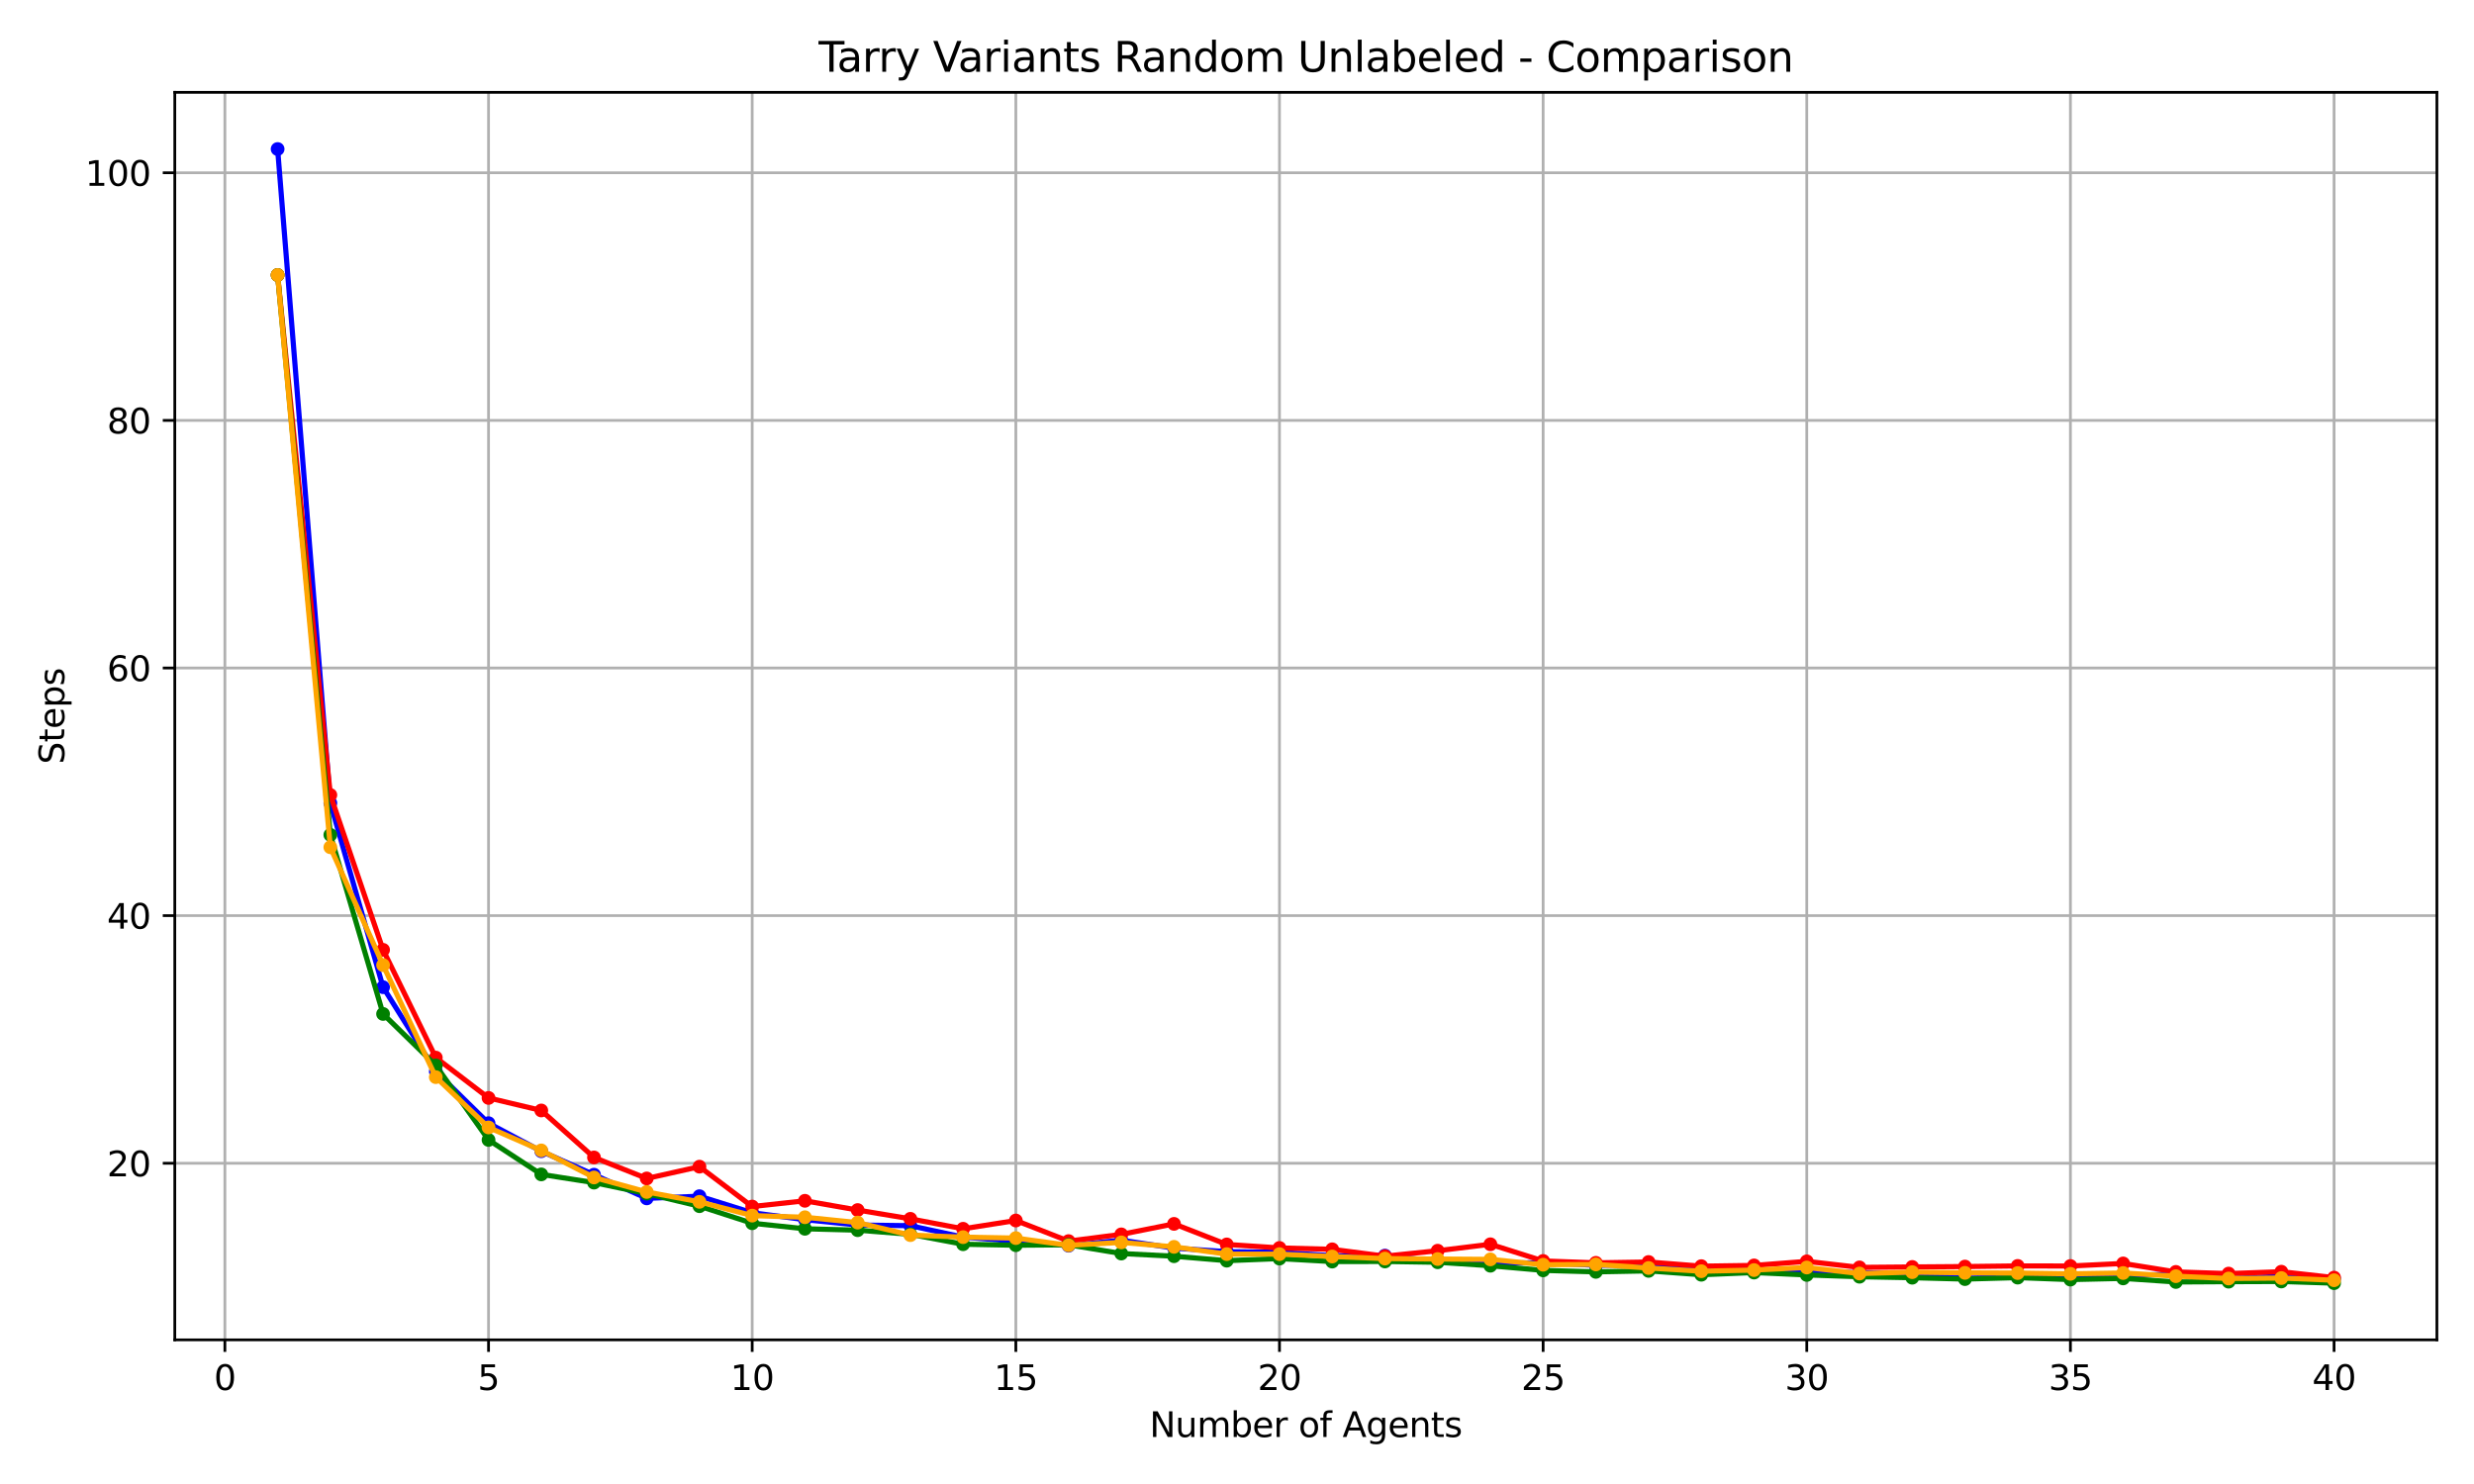<?xml version="1.0" encoding="utf-8" standalone="no"?>
<!DOCTYPE svg PUBLIC "-//W3C//DTD SVG 1.1//EN"
  "http://www.w3.org/Graphics/SVG/1.1/DTD/svg11.dtd">
<svg xmlns:xlink="http://www.w3.org/1999/xlink" width="720pt" height="432pt" viewBox="0 0 720 432" xmlns="http://www.w3.org/2000/svg" version="1.1">
 <defs>
  <style type="text/css">*{stroke-linejoin: round; stroke-linecap: butt}</style>
 </defs>
 <g id="figure_1">
  <g id="patch_1">
   <path d="M 0 432 
L 720 432 
L 720 0 
L 0 0 
z
" style="fill: #ffffff"/>
  </g>
  <g id="axes_1">
   <g id="patch_2">
    <path d="M 50.87 390.04 
L 709.2 390.04 
L 709.2 26.88 
L 50.87 26.88 
z
" style="fill: #ffffff"/>
   </g>
   <g id="matplotlib.axis_1">
    <g id="xtick_1">
     <g id="line2d_1">
      <path d="M 65.448 390.04 
L 65.448 26.88 
" clip-path="url(#p7114876362)" style="fill: none; stroke: #b0b0b0; stroke-width: 0.8; stroke-linecap: square"/>
     </g>
     <g id="line2d_2">
      <defs>
       <path id="m92a8cfe8ad" d="M 0 0 
L 0 3.5 
" style="stroke: #000000; stroke-width: 0.8"/>
      </defs>
      <g>
       <use xlink:href="#m92a8cfe8ad" x="65.448" y="390.04" style="stroke: #000000; stroke-width: 0.8"/>
      </g>
     </g>
     <g id="text_1">
      <!-- 0 -->
      <g transform="translate(62.267 404.638) scale(0.1 -0.1)">
       <defs>
        <path id="DejaVuSans-30" d="M 2034 4250 
Q 1547 4250 1301 3770 
Q 1056 3291 1056 2328 
Q 1056 1369 1301 889 
Q 1547 409 2034 409 
Q 2525 409 2770 889 
Q 3016 1369 3016 2328 
Q 3016 3291 2770 3770 
Q 2525 4250 2034 4250 
z
M 2034 4750 
Q 2819 4750 3233 4129 
Q 3647 3509 3647 2328 
Q 3647 1150 3233 529 
Q 2819 -91 2034 -91 
Q 1250 -91 836 529 
Q 422 1150 422 2328 
Q 422 3509 836 4129 
Q 1250 4750 2034 4750 
z
" transform="scale(0.016)"/>
       </defs>
       <use xlink:href="#DejaVuSans-30"/>
      </g>
     </g>
    </g>
    <g id="xtick_2">
     <g id="line2d_3">
      <path d="M 142.177 390.04 
L 142.177 26.88 
" clip-path="url(#p7114876362)" style="fill: none; stroke: #b0b0b0; stroke-width: 0.8; stroke-linecap: square"/>
     </g>
     <g id="line2d_4">
      <g>
       <use xlink:href="#m92a8cfe8ad" x="142.177" y="390.04" style="stroke: #000000; stroke-width: 0.8"/>
      </g>
     </g>
     <g id="text_2">
      <!-- 5 -->
      <g transform="translate(138.996 404.638) scale(0.1 -0.1)">
       <defs>
        <path id="DejaVuSans-35" d="M 691 4666 
L 3169 4666 
L 3169 4134 
L 1269 4134 
L 1269 2991 
Q 1406 3038 1543 3061 
Q 1681 3084 1819 3084 
Q 2600 3084 3056 2656 
Q 3513 2228 3513 1497 
Q 3513 744 3044 326 
Q 2575 -91 1722 -91 
Q 1428 -91 1123 -41 
Q 819 9 494 109 
L 494 744 
Q 775 591 1075 516 
Q 1375 441 1709 441 
Q 2250 441 2565 725 
Q 2881 1009 2881 1497 
Q 2881 1984 2565 2268 
Q 2250 2553 1709 2553 
Q 1456 2553 1204 2497 
Q 953 2441 691 2322 
L 691 4666 
z
" transform="scale(0.016)"/>
       </defs>
       <use xlink:href="#DejaVuSans-35"/>
      </g>
     </g>
    </g>
    <g id="xtick_3">
     <g id="line2d_5">
      <path d="M 218.905 390.04 
L 218.905 26.88 
" clip-path="url(#p7114876362)" style="fill: none; stroke: #b0b0b0; stroke-width: 0.8; stroke-linecap: square"/>
     </g>
     <g id="line2d_6">
      <g>
       <use xlink:href="#m92a8cfe8ad" x="218.905" y="390.04" style="stroke: #000000; stroke-width: 0.8"/>
      </g>
     </g>
     <g id="text_3">
      <!-- 10 -->
      <g transform="translate(212.543 404.638) scale(0.1 -0.1)">
       <defs>
        <path id="DejaVuSans-31" d="M 794 531 
L 1825 531 
L 1825 4091 
L 703 3866 
L 703 4441 
L 1819 4666 
L 2450 4666 
L 2450 531 
L 3481 531 
L 3481 0 
L 794 0 
L 794 531 
z
" transform="scale(0.016)"/>
       </defs>
       <use xlink:href="#DejaVuSans-31"/>
       <use xlink:href="#DejaVuSans-30" x="63.623"/>
      </g>
     </g>
    </g>
    <g id="xtick_4">
     <g id="line2d_7">
      <path d="M 295.634 390.04 
L 295.634 26.88 
" clip-path="url(#p7114876362)" style="fill: none; stroke: #b0b0b0; stroke-width: 0.8; stroke-linecap: square"/>
     </g>
     <g id="line2d_8">
      <g>
       <use xlink:href="#m92a8cfe8ad" x="295.634" y="390.04" style="stroke: #000000; stroke-width: 0.8"/>
      </g>
     </g>
     <g id="text_4">
      <!-- 15 -->
      <g transform="translate(289.271 404.638) scale(0.1 -0.1)">
       <use xlink:href="#DejaVuSans-31"/>
       <use xlink:href="#DejaVuSans-35" x="63.623"/>
      </g>
     </g>
    </g>
    <g id="xtick_5">
     <g id="line2d_9">
      <path d="M 372.362 390.04 
L 372.362 26.88 
" clip-path="url(#p7114876362)" style="fill: none; stroke: #b0b0b0; stroke-width: 0.8; stroke-linecap: square"/>
     </g>
     <g id="line2d_10">
      <g>
       <use xlink:href="#m92a8cfe8ad" x="372.362" y="390.04" style="stroke: #000000; stroke-width: 0.8"/>
      </g>
     </g>
     <g id="text_5">
      <!-- 20 -->
      <g transform="translate(366 404.638) scale(0.1 -0.1)">
       <defs>
        <path id="DejaVuSans-32" d="M 1228 531 
L 3431 531 
L 3431 0 
L 469 0 
L 469 531 
Q 828 903 1448 1529 
Q 2069 2156 2228 2338 
Q 2531 2678 2651 2914 
Q 2772 3150 2772 3378 
Q 2772 3750 2511 3984 
Q 2250 4219 1831 4219 
Q 1534 4219 1204 4116 
Q 875 4013 500 3803 
L 500 4441 
Q 881 4594 1212 4672 
Q 1544 4750 1819 4750 
Q 2544 4750 2975 4387 
Q 3406 4025 3406 3419 
Q 3406 3131 3298 2873 
Q 3191 2616 2906 2266 
Q 2828 2175 2409 1742 
Q 1991 1309 1228 531 
z
" transform="scale(0.016)"/>
       </defs>
       <use xlink:href="#DejaVuSans-32"/>
       <use xlink:href="#DejaVuSans-30" x="63.623"/>
      </g>
     </g>
    </g>
    <g id="xtick_6">
     <g id="line2d_11">
      <path d="M 449.091 390.04 
L 449.091 26.88 
" clip-path="url(#p7114876362)" style="fill: none; stroke: #b0b0b0; stroke-width: 0.8; stroke-linecap: square"/>
     </g>
     <g id="line2d_12">
      <g>
       <use xlink:href="#m92a8cfe8ad" x="449.091" y="390.04" style="stroke: #000000; stroke-width: 0.8"/>
      </g>
     </g>
     <g id="text_6">
      <!-- 25 -->
      <g transform="translate(442.728 404.638) scale(0.1 -0.1)">
       <use xlink:href="#DejaVuSans-32"/>
       <use xlink:href="#DejaVuSans-35" x="63.623"/>
      </g>
     </g>
    </g>
    <g id="xtick_7">
     <g id="line2d_13">
      <path d="M 525.819 390.04 
L 525.819 26.88 
" clip-path="url(#p7114876362)" style="fill: none; stroke: #b0b0b0; stroke-width: 0.8; stroke-linecap: square"/>
     </g>
     <g id="line2d_14">
      <g>
       <use xlink:href="#m92a8cfe8ad" x="525.819" y="390.04" style="stroke: #000000; stroke-width: 0.8"/>
      </g>
     </g>
     <g id="text_7">
      <!-- 30 -->
      <g transform="translate(519.457 404.638) scale(0.1 -0.1)">
       <defs>
        <path id="DejaVuSans-33" d="M 2597 2516 
Q 3050 2419 3304 2112 
Q 3559 1806 3559 1356 
Q 3559 666 3084 287 
Q 2609 -91 1734 -91 
Q 1441 -91 1130 -33 
Q 819 25 488 141 
L 488 750 
Q 750 597 1062 519 
Q 1375 441 1716 441 
Q 2309 441 2620 675 
Q 2931 909 2931 1356 
Q 2931 1769 2642 2001 
Q 2353 2234 1838 2234 
L 1294 2234 
L 1294 2753 
L 1863 2753 
Q 2328 2753 2575 2939 
Q 2822 3125 2822 3475 
Q 2822 3834 2567 4026 
Q 2313 4219 1838 4219 
Q 1578 4219 1281 4162 
Q 984 4106 628 3988 
L 628 4550 
Q 988 4650 1302 4700 
Q 1616 4750 1894 4750 
Q 2613 4750 3031 4423 
Q 3450 4097 3450 3541 
Q 3450 3153 3228 2886 
Q 3006 2619 2597 2516 
z
" transform="scale(0.016)"/>
       </defs>
       <use xlink:href="#DejaVuSans-33"/>
       <use xlink:href="#DejaVuSans-30" x="63.623"/>
      </g>
     </g>
    </g>
    <g id="xtick_8">
     <g id="line2d_15">
      <path d="M 602.547 390.04 
L 602.547 26.88 
" clip-path="url(#p7114876362)" style="fill: none; stroke: #b0b0b0; stroke-width: 0.8; stroke-linecap: square"/>
     </g>
     <g id="line2d_16">
      <g>
       <use xlink:href="#m92a8cfe8ad" x="602.547" y="390.04" style="stroke: #000000; stroke-width: 0.8"/>
      </g>
     </g>
     <g id="text_8">
      <!-- 35 -->
      <g transform="translate(596.185 404.638) scale(0.1 -0.1)">
       <use xlink:href="#DejaVuSans-33"/>
       <use xlink:href="#DejaVuSans-35" x="63.623"/>
      </g>
     </g>
    </g>
    <g id="xtick_9">
     <g id="line2d_17">
      <path d="M 679.276 390.04 
L 679.276 26.88 
" clip-path="url(#p7114876362)" style="fill: none; stroke: #b0b0b0; stroke-width: 0.8; stroke-linecap: square"/>
     </g>
     <g id="line2d_18">
      <g>
       <use xlink:href="#m92a8cfe8ad" x="679.276" y="390.04" style="stroke: #000000; stroke-width: 0.8"/>
      </g>
     </g>
     <g id="text_9">
      <!-- 40 -->
      <g transform="translate(672.913 404.638) scale(0.1 -0.1)">
       <defs>
        <path id="DejaVuSans-34" d="M 2419 4116 
L 825 1625 
L 2419 1625 
L 2419 4116 
z
M 2253 4666 
L 3047 4666 
L 3047 1625 
L 3713 1625 
L 3713 1100 
L 3047 1100 
L 3047 0 
L 2419 0 
L 2419 1100 
L 313 1100 
L 313 1709 
L 2253 4666 
z
" transform="scale(0.016)"/>
       </defs>
       <use xlink:href="#DejaVuSans-34"/>
       <use xlink:href="#DejaVuSans-30" x="63.623"/>
      </g>
     </g>
    </g>
    <g id="text_10">
     <!-- Number of Agents -->
     <g transform="translate(334.547 418.317) scale(0.1 -0.1)">
      <defs>
       <path id="DejaVuSans-4e" d="M 628 4666 
L 1478 4666 
L 3547 763 
L 3547 4666 
L 4159 4666 
L 4159 0 
L 3309 0 
L 1241 3903 
L 1241 0 
L 628 0 
L 628 4666 
z
" transform="scale(0.016)"/>
       <path id="DejaVuSans-75" d="M 544 1381 
L 544 3500 
L 1119 3500 
L 1119 1403 
Q 1119 906 1312 657 
Q 1506 409 1894 409 
Q 2359 409 2629 706 
Q 2900 1003 2900 1516 
L 2900 3500 
L 3475 3500 
L 3475 0 
L 2900 0 
L 2900 538 
Q 2691 219 2414 64 
Q 2138 -91 1772 -91 
Q 1169 -91 856 284 
Q 544 659 544 1381 
z
M 1991 3584 
L 1991 3584 
z
" transform="scale(0.016)"/>
       <path id="DejaVuSans-6d" d="M 3328 2828 
Q 3544 3216 3844 3400 
Q 4144 3584 4550 3584 
Q 5097 3584 5394 3201 
Q 5691 2819 5691 2113 
L 5691 0 
L 5113 0 
L 5113 2094 
Q 5113 2597 4934 2840 
Q 4756 3084 4391 3084 
Q 3944 3084 3684 2787 
Q 3425 2491 3425 1978 
L 3425 0 
L 2847 0 
L 2847 2094 
Q 2847 2600 2669 2842 
Q 2491 3084 2119 3084 
Q 1678 3084 1418 2786 
Q 1159 2488 1159 1978 
L 1159 0 
L 581 0 
L 581 3500 
L 1159 3500 
L 1159 2956 
Q 1356 3278 1631 3431 
Q 1906 3584 2284 3584 
Q 2666 3584 2933 3390 
Q 3200 3197 3328 2828 
z
" transform="scale(0.016)"/>
       <path id="DejaVuSans-62" d="M 3116 1747 
Q 3116 2381 2855 2742 
Q 2594 3103 2138 3103 
Q 1681 3103 1420 2742 
Q 1159 2381 1159 1747 
Q 1159 1113 1420 752 
Q 1681 391 2138 391 
Q 2594 391 2855 752 
Q 3116 1113 3116 1747 
z
M 1159 2969 
Q 1341 3281 1617 3432 
Q 1894 3584 2278 3584 
Q 2916 3584 3314 3078 
Q 3713 2572 3713 1747 
Q 3713 922 3314 415 
Q 2916 -91 2278 -91 
Q 1894 -91 1617 61 
Q 1341 213 1159 525 
L 1159 0 
L 581 0 
L 581 4863 
L 1159 4863 
L 1159 2969 
z
" transform="scale(0.016)"/>
       <path id="DejaVuSans-65" d="M 3597 1894 
L 3597 1613 
L 953 1613 
Q 991 1019 1311 708 
Q 1631 397 2203 397 
Q 2534 397 2845 478 
Q 3156 559 3463 722 
L 3463 178 
Q 3153 47 2828 -22 
Q 2503 -91 2169 -91 
Q 1331 -91 842 396 
Q 353 884 353 1716 
Q 353 2575 817 3079 
Q 1281 3584 2069 3584 
Q 2775 3584 3186 3129 
Q 3597 2675 3597 1894 
z
M 3022 2063 
Q 3016 2534 2758 2815 
Q 2500 3097 2075 3097 
Q 1594 3097 1305 2825 
Q 1016 2553 972 2059 
L 3022 2063 
z
" transform="scale(0.016)"/>
       <path id="DejaVuSans-72" d="M 2631 2963 
Q 2534 3019 2420 3045 
Q 2306 3072 2169 3072 
Q 1681 3072 1420 2755 
Q 1159 2438 1159 1844 
L 1159 0 
L 581 0 
L 581 3500 
L 1159 3500 
L 1159 2956 
Q 1341 3275 1631 3429 
Q 1922 3584 2338 3584 
Q 2397 3584 2469 3576 
Q 2541 3569 2628 3553 
L 2631 2963 
z
" transform="scale(0.016)"/>
       <path id="DejaVuSans-20" transform="scale(0.016)"/>
       <path id="DejaVuSans-6f" d="M 1959 3097 
Q 1497 3097 1228 2736 
Q 959 2375 959 1747 
Q 959 1119 1226 758 
Q 1494 397 1959 397 
Q 2419 397 2687 759 
Q 2956 1122 2956 1747 
Q 2956 2369 2687 2733 
Q 2419 3097 1959 3097 
z
M 1959 3584 
Q 2709 3584 3137 3096 
Q 3566 2609 3566 1747 
Q 3566 888 3137 398 
Q 2709 -91 1959 -91 
Q 1206 -91 779 398 
Q 353 888 353 1747 
Q 353 2609 779 3096 
Q 1206 3584 1959 3584 
z
" transform="scale(0.016)"/>
       <path id="DejaVuSans-66" d="M 2375 4863 
L 2375 4384 
L 1825 4384 
Q 1516 4384 1395 4259 
Q 1275 4134 1275 3809 
L 1275 3500 
L 2222 3500 
L 2222 3053 
L 1275 3053 
L 1275 0 
L 697 0 
L 697 3053 
L 147 3053 
L 147 3500 
L 697 3500 
L 697 3744 
Q 697 4328 969 4595 
Q 1241 4863 1831 4863 
L 2375 4863 
z
" transform="scale(0.016)"/>
       <path id="DejaVuSans-41" d="M 2188 4044 
L 1331 1722 
L 3047 1722 
L 2188 4044 
z
M 1831 4666 
L 2547 4666 
L 4325 0 
L 3669 0 
L 3244 1197 
L 1141 1197 
L 716 0 
L 50 0 
L 1831 4666 
z
" transform="scale(0.016)"/>
       <path id="DejaVuSans-67" d="M 2906 1791 
Q 2906 2416 2648 2759 
Q 2391 3103 1925 3103 
Q 1463 3103 1205 2759 
Q 947 2416 947 1791 
Q 947 1169 1205 825 
Q 1463 481 1925 481 
Q 2391 481 2648 825 
Q 2906 1169 2906 1791 
z
M 3481 434 
Q 3481 -459 3084 -895 
Q 2688 -1331 1869 -1331 
Q 1566 -1331 1297 -1286 
Q 1028 -1241 775 -1147 
L 775 -588 
Q 1028 -725 1275 -790 
Q 1522 -856 1778 -856 
Q 2344 -856 2625 -561 
Q 2906 -266 2906 331 
L 2906 616 
Q 2728 306 2450 153 
Q 2172 0 1784 0 
Q 1141 0 747 490 
Q 353 981 353 1791 
Q 353 2603 747 3093 
Q 1141 3584 1784 3584 
Q 2172 3584 2450 3431 
Q 2728 3278 2906 2969 
L 2906 3500 
L 3481 3500 
L 3481 434 
z
" transform="scale(0.016)"/>
       <path id="DejaVuSans-6e" d="M 3513 2113 
L 3513 0 
L 2938 0 
L 2938 2094 
Q 2938 2591 2744 2837 
Q 2550 3084 2163 3084 
Q 1697 3084 1428 2787 
Q 1159 2491 1159 1978 
L 1159 0 
L 581 0 
L 581 3500 
L 1159 3500 
L 1159 2956 
Q 1366 3272 1645 3428 
Q 1925 3584 2291 3584 
Q 2894 3584 3203 3211 
Q 3513 2838 3513 2113 
z
" transform="scale(0.016)"/>
       <path id="DejaVuSans-74" d="M 1172 4494 
L 1172 3500 
L 2356 3500 
L 2356 3053 
L 1172 3053 
L 1172 1153 
Q 1172 725 1289 603 
Q 1406 481 1766 481 
L 2356 481 
L 2356 0 
L 1766 0 
Q 1100 0 847 248 
Q 594 497 594 1153 
L 594 3053 
L 172 3053 
L 172 3500 
L 594 3500 
L 594 4494 
L 1172 4494 
z
" transform="scale(0.016)"/>
       <path id="DejaVuSans-73" d="M 2834 3397 
L 2834 2853 
Q 2591 2978 2328 3040 
Q 2066 3103 1784 3103 
Q 1356 3103 1142 2972 
Q 928 2841 928 2578 
Q 928 2378 1081 2264 
Q 1234 2150 1697 2047 
L 1894 2003 
Q 2506 1872 2764 1633 
Q 3022 1394 3022 966 
Q 3022 478 2636 193 
Q 2250 -91 1575 -91 
Q 1294 -91 989 -36 
Q 684 19 347 128 
L 347 722 
Q 666 556 975 473 
Q 1284 391 1588 391 
Q 1994 391 2212 530 
Q 2431 669 2431 922 
Q 2431 1156 2273 1281 
Q 2116 1406 1581 1522 
L 1381 1569 
Q 847 1681 609 1914 
Q 372 2147 372 2553 
Q 372 3047 722 3315 
Q 1072 3584 1716 3584 
Q 2034 3584 2315 3537 
Q 2597 3491 2834 3397 
z
" transform="scale(0.016)"/>
      </defs>
      <use xlink:href="#DejaVuSans-4e"/>
      <use xlink:href="#DejaVuSans-75" x="74.805"/>
      <use xlink:href="#DejaVuSans-6d" x="138.184"/>
      <use xlink:href="#DejaVuSans-62" x="235.596"/>
      <use xlink:href="#DejaVuSans-65" x="299.072"/>
      <use xlink:href="#DejaVuSans-72" x="360.596"/>
      <use xlink:href="#DejaVuSans-20" x="401.709"/>
      <use xlink:href="#DejaVuSans-6f" x="433.496"/>
      <use xlink:href="#DejaVuSans-66" x="494.678"/>
      <use xlink:href="#DejaVuSans-20" x="529.883"/>
      <use xlink:href="#DejaVuSans-41" x="561.67"/>
      <use xlink:href="#DejaVuSans-67" x="630.078"/>
      <use xlink:href="#DejaVuSans-65" x="693.555"/>
      <use xlink:href="#DejaVuSans-6e" x="755.078"/>
      <use xlink:href="#DejaVuSans-74" x="818.457"/>
      <use xlink:href="#DejaVuSans-73" x="857.666"/>
     </g>
    </g>
   </g>
   <g id="matplotlib.axis_2">
    <g id="ytick_1">
     <g id="line2d_19">
      <path d="M 50.87 338.63 
L 709.2 338.63 
" clip-path="url(#p7114876362)" style="fill: none; stroke: #b0b0b0; stroke-width: 0.8; stroke-linecap: square"/>
     </g>
     <g id="line2d_20">
      <defs>
       <path id="m0c4ff099ef" d="M 0 0 
L -3.5 0 
" style="stroke: #000000; stroke-width: 0.8"/>
      </defs>
      <g>
       <use xlink:href="#m0c4ff099ef" x="50.87" y="338.63" style="stroke: #000000; stroke-width: 0.8"/>
      </g>
     </g>
     <g id="text_11">
      <!-- 20 -->
      <g transform="translate(31.145 342.429) scale(0.1 -0.1)">
       <use xlink:href="#DejaVuSans-32"/>
       <use xlink:href="#DejaVuSans-30" x="63.623"/>
      </g>
     </g>
    </g>
    <g id="ytick_2">
     <g id="line2d_21">
      <path d="M 50.87 266.545 
L 709.2 266.545 
" clip-path="url(#p7114876362)" style="fill: none; stroke: #b0b0b0; stroke-width: 0.8; stroke-linecap: square"/>
     </g>
     <g id="line2d_22">
      <g>
       <use xlink:href="#m0c4ff099ef" x="50.87" y="266.545" style="stroke: #000000; stroke-width: 0.8"/>
      </g>
     </g>
     <g id="text_12">
      <!-- 40 -->
      <g transform="translate(31.145 270.345) scale(0.1 -0.1)">
       <use xlink:href="#DejaVuSans-34"/>
       <use xlink:href="#DejaVuSans-30" x="63.623"/>
      </g>
     </g>
    </g>
    <g id="ytick_3">
     <g id="line2d_23">
      <path d="M 50.87 194.461 
L 709.2 194.461 
" clip-path="url(#p7114876362)" style="fill: none; stroke: #b0b0b0; stroke-width: 0.8; stroke-linecap: square"/>
     </g>
     <g id="line2d_24">
      <g>
       <use xlink:href="#m0c4ff099ef" x="50.87" y="194.461" style="stroke: #000000; stroke-width: 0.8"/>
      </g>
     </g>
     <g id="text_13">
      <!-- 60 -->
      <g transform="translate(31.145 198.26) scale(0.1 -0.1)">
       <defs>
        <path id="DejaVuSans-36" d="M 2113 2584 
Q 1688 2584 1439 2293 
Q 1191 2003 1191 1497 
Q 1191 994 1439 701 
Q 1688 409 2113 409 
Q 2538 409 2786 701 
Q 3034 994 3034 1497 
Q 3034 2003 2786 2293 
Q 2538 2584 2113 2584 
z
M 3366 4563 
L 3366 3988 
Q 3128 4100 2886 4159 
Q 2644 4219 2406 4219 
Q 1781 4219 1451 3797 
Q 1122 3375 1075 2522 
Q 1259 2794 1537 2939 
Q 1816 3084 2150 3084 
Q 2853 3084 3261 2657 
Q 3669 2231 3669 1497 
Q 3669 778 3244 343 
Q 2819 -91 2113 -91 
Q 1303 -91 875 529 
Q 447 1150 447 2328 
Q 447 3434 972 4092 
Q 1497 4750 2381 4750 
Q 2619 4750 2861 4703 
Q 3103 4656 3366 4563 
z
" transform="scale(0.016)"/>
       </defs>
       <use xlink:href="#DejaVuSans-36"/>
       <use xlink:href="#DejaVuSans-30" x="63.623"/>
      </g>
     </g>
    </g>
    <g id="ytick_4">
     <g id="line2d_25">
      <path d="M 50.87 122.377 
L 709.2 122.377 
" clip-path="url(#p7114876362)" style="fill: none; stroke: #b0b0b0; stroke-width: 0.8; stroke-linecap: square"/>
     </g>
     <g id="line2d_26">
      <g>
       <use xlink:href="#m0c4ff099ef" x="50.87" y="122.377" style="stroke: #000000; stroke-width: 0.8"/>
      </g>
     </g>
     <g id="text_14">
      <!-- 80 -->
      <g transform="translate(31.145 126.176) scale(0.1 -0.1)">
       <defs>
        <path id="DejaVuSans-38" d="M 2034 2216 
Q 1584 2216 1326 1975 
Q 1069 1734 1069 1313 
Q 1069 891 1326 650 
Q 1584 409 2034 409 
Q 2484 409 2743 651 
Q 3003 894 3003 1313 
Q 3003 1734 2745 1975 
Q 2488 2216 2034 2216 
z
M 1403 2484 
Q 997 2584 770 2862 
Q 544 3141 544 3541 
Q 544 4100 942 4425 
Q 1341 4750 2034 4750 
Q 2731 4750 3128 4425 
Q 3525 4100 3525 3541 
Q 3525 3141 3298 2862 
Q 3072 2584 2669 2484 
Q 3125 2378 3379 2068 
Q 3634 1759 3634 1313 
Q 3634 634 3220 271 
Q 2806 -91 2034 -91 
Q 1263 -91 848 271 
Q 434 634 434 1313 
Q 434 1759 690 2068 
Q 947 2378 1403 2484 
z
M 1172 3481 
Q 1172 3119 1398 2916 
Q 1625 2713 2034 2713 
Q 2441 2713 2670 2916 
Q 2900 3119 2900 3481 
Q 2900 3844 2670 4047 
Q 2441 4250 2034 4250 
Q 1625 4250 1398 4047 
Q 1172 3844 1172 3481 
z
" transform="scale(0.016)"/>
       </defs>
       <use xlink:href="#DejaVuSans-38"/>
       <use xlink:href="#DejaVuSans-30" x="63.623"/>
      </g>
     </g>
    </g>
    <g id="ytick_5">
     <g id="line2d_27">
      <path d="M 50.87 50.293 
L 709.2 50.293 
" clip-path="url(#p7114876362)" style="fill: none; stroke: #b0b0b0; stroke-width: 0.8; stroke-linecap: square"/>
     </g>
     <g id="line2d_28">
      <g>
       <use xlink:href="#m0c4ff099ef" x="50.87" y="50.293" style="stroke: #000000; stroke-width: 0.8"/>
      </g>
     </g>
     <g id="text_15">
      <!-- 100 -->
      <g transform="translate(24.782 54.092) scale(0.1 -0.1)">
       <use xlink:href="#DejaVuSans-31"/>
       <use xlink:href="#DejaVuSans-30" x="63.623"/>
       <use xlink:href="#DejaVuSans-30" x="127.246"/>
      </g>
     </g>
    </g>
    <g id="text_16">
     <!-- Steps -->
     <g transform="translate(18.703 222.45) rotate(-90) scale(0.1 -0.1)">
      <defs>
       <path id="DejaVuSans-53" d="M 3425 4513 
L 3425 3897 
Q 3066 4069 2747 4153 
Q 2428 4238 2131 4238 
Q 1616 4238 1336 4038 
Q 1056 3838 1056 3469 
Q 1056 3159 1242 3001 
Q 1428 2844 1947 2747 
L 2328 2669 
Q 3034 2534 3370 2195 
Q 3706 1856 3706 1288 
Q 3706 609 3251 259 
Q 2797 -91 1919 -91 
Q 1588 -91 1214 -16 
Q 841 59 441 206 
L 441 856 
Q 825 641 1194 531 
Q 1563 422 1919 422 
Q 2459 422 2753 634 
Q 3047 847 3047 1241 
Q 3047 1584 2836 1778 
Q 2625 1972 2144 2069 
L 1759 2144 
Q 1053 2284 737 2584 
Q 422 2884 422 3419 
Q 422 4038 858 4394 
Q 1294 4750 2059 4750 
Q 2388 4750 2728 4690 
Q 3069 4631 3425 4513 
z
" transform="scale(0.016)"/>
       <path id="DejaVuSans-70" d="M 1159 525 
L 1159 -1331 
L 581 -1331 
L 581 3500 
L 1159 3500 
L 1159 2969 
Q 1341 3281 1617 3432 
Q 1894 3584 2278 3584 
Q 2916 3584 3314 3078 
Q 3713 2572 3713 1747 
Q 3713 922 3314 415 
Q 2916 -91 2278 -91 
Q 1894 -91 1617 61 
Q 1341 213 1159 525 
z
M 3116 1747 
Q 3116 2381 2855 2742 
Q 2594 3103 2138 3103 
Q 1681 3103 1420 2742 
Q 1159 2381 1159 1747 
Q 1159 1113 1420 752 
Q 1681 391 2138 391 
Q 2594 391 2855 752 
Q 3116 1113 3116 1747 
z
" transform="scale(0.016)"/>
      </defs>
      <use xlink:href="#DejaVuSans-53"/>
      <use xlink:href="#DejaVuSans-74" x="63.477"/>
      <use xlink:href="#DejaVuSans-65" x="102.686"/>
      <use xlink:href="#DejaVuSans-70" x="164.209"/>
      <use xlink:href="#DejaVuSans-73" x="227.686"/>
     </g>
    </g>
   </g>
   <g id="line2d_29">
    <path d="M 80.794 43.387 
L 96.14 233.776 
L 111.485 287.378 
L 126.831 311.915 
L 142.177 326.966 
L 157.523 335.126 
L 172.868 341.96 
L 188.214 348.851 
L 203.56 348.217 
L 218.905 353.032 
L 234.251 355.05 
L 249.597 356.607 
L 264.942 356.809 
L 280.288 360.125 
L 295.634 361.336 
L 310.979 362.634 
L 326.325 361.019 
L 341.671 363.326 
L 357.016 364.364 
L 372.362 364.537 
L 387.708 365.546 
L 403.054 365.517 
L 418.399 367.16 
L 433.745 367.737 
L 449.091 367.564 
L 464.436 368.343 
L 479.782 368.112 
L 495.128 369.121 
L 510.473 369.727 
L 525.819 370.246 
L 541.165 370.476 
L 556.51 370.765 
L 571.856 372.091 
L 587.202 371.745 
L 602.547 370.995 
L 617.893 371.428 
L 633.239 370.822 
L 648.585 372.178 
L 663.93 371.543 
L 679.276 372.293 
" clip-path="url(#p7114876362)" style="fill: none; stroke: #0000ff; stroke-width: 1.5; stroke-linecap: square"/>
    <defs>
     <path id="m2d548ca9fc" d="M 0 1.5 
C 0.398 1.5 0.779 1.342 1.061 1.061 
C 1.342 0.779 1.5 0.398 1.5 0 
C 1.5 -0.398 1.342 -0.779 1.061 -1.061 
C 0.779 -1.342 0.398 -1.5 0 -1.5 
C -0.398 -1.5 -0.779 -1.342 -1.061 -1.061 
C -1.342 -0.779 -1.5 -0.398 -1.5 0 
C -1.5 0.398 -1.342 0.779 -1.061 1.061 
C -0.779 1.342 -0.398 1.5 0 1.5 
z
" style="stroke: #0000ff"/>
    </defs>
    <g clip-path="url(#p7114876362)">
     <use xlink:href="#m2d548ca9fc" x="80.794" y="43.387" style="fill: #0000ff; stroke: #0000ff"/>
     <use xlink:href="#m2d548ca9fc" x="96.14" y="233.776" style="fill: #0000ff; stroke: #0000ff"/>
     <use xlink:href="#m2d548ca9fc" x="111.485" y="287.378" style="fill: #0000ff; stroke: #0000ff"/>
     <use xlink:href="#m2d548ca9fc" x="126.831" y="311.915" style="fill: #0000ff; stroke: #0000ff"/>
     <use xlink:href="#m2d548ca9fc" x="142.177" y="326.966" style="fill: #0000ff; stroke: #0000ff"/>
     <use xlink:href="#m2d548ca9fc" x="157.523" y="335.126" style="fill: #0000ff; stroke: #0000ff"/>
     <use xlink:href="#m2d548ca9fc" x="172.868" y="341.96" style="fill: #0000ff; stroke: #0000ff"/>
     <use xlink:href="#m2d548ca9fc" x="188.214" y="348.851" style="fill: #0000ff; stroke: #0000ff"/>
     <use xlink:href="#m2d548ca9fc" x="203.56" y="348.217" style="fill: #0000ff; stroke: #0000ff"/>
     <use xlink:href="#m2d548ca9fc" x="218.905" y="353.032" style="fill: #0000ff; stroke: #0000ff"/>
     <use xlink:href="#m2d548ca9fc" x="234.251" y="355.05" style="fill: #0000ff; stroke: #0000ff"/>
     <use xlink:href="#m2d548ca9fc" x="249.597" y="356.607" style="fill: #0000ff; stroke: #0000ff"/>
     <use xlink:href="#m2d548ca9fc" x="264.942" y="356.809" style="fill: #0000ff; stroke: #0000ff"/>
     <use xlink:href="#m2d548ca9fc" x="280.288" y="360.125" style="fill: #0000ff; stroke: #0000ff"/>
     <use xlink:href="#m2d548ca9fc" x="295.634" y="361.336" style="fill: #0000ff; stroke: #0000ff"/>
     <use xlink:href="#m2d548ca9fc" x="310.979" y="362.634" style="fill: #0000ff; stroke: #0000ff"/>
     <use xlink:href="#m2d548ca9fc" x="326.325" y="361.019" style="fill: #0000ff; stroke: #0000ff"/>
     <use xlink:href="#m2d548ca9fc" x="341.671" y="363.326" style="fill: #0000ff; stroke: #0000ff"/>
     <use xlink:href="#m2d548ca9fc" x="357.016" y="364.364" style="fill: #0000ff; stroke: #0000ff"/>
     <use xlink:href="#m2d548ca9fc" x="372.362" y="364.537" style="fill: #0000ff; stroke: #0000ff"/>
     <use xlink:href="#m2d548ca9fc" x="387.708" y="365.546" style="fill: #0000ff; stroke: #0000ff"/>
     <use xlink:href="#m2d548ca9fc" x="403.054" y="365.517" style="fill: #0000ff; stroke: #0000ff"/>
     <use xlink:href="#m2d548ca9fc" x="418.399" y="367.16" style="fill: #0000ff; stroke: #0000ff"/>
     <use xlink:href="#m2d548ca9fc" x="433.745" y="367.737" style="fill: #0000ff; stroke: #0000ff"/>
     <use xlink:href="#m2d548ca9fc" x="449.091" y="367.564" style="fill: #0000ff; stroke: #0000ff"/>
     <use xlink:href="#m2d548ca9fc" x="464.436" y="368.343" style="fill: #0000ff; stroke: #0000ff"/>
     <use xlink:href="#m2d548ca9fc" x="479.782" y="368.112" style="fill: #0000ff; stroke: #0000ff"/>
     <use xlink:href="#m2d548ca9fc" x="495.128" y="369.121" style="fill: #0000ff; stroke: #0000ff"/>
     <use xlink:href="#m2d548ca9fc" x="510.473" y="369.727" style="fill: #0000ff; stroke: #0000ff"/>
     <use xlink:href="#m2d548ca9fc" x="525.819" y="370.246" style="fill: #0000ff; stroke: #0000ff"/>
     <use xlink:href="#m2d548ca9fc" x="541.165" y="370.476" style="fill: #0000ff; stroke: #0000ff"/>
     <use xlink:href="#m2d548ca9fc" x="556.51" y="370.765" style="fill: #0000ff; stroke: #0000ff"/>
     <use xlink:href="#m2d548ca9fc" x="571.856" y="372.091" style="fill: #0000ff; stroke: #0000ff"/>
     <use xlink:href="#m2d548ca9fc" x="587.202" y="371.745" style="fill: #0000ff; stroke: #0000ff"/>
     <use xlink:href="#m2d548ca9fc" x="602.547" y="370.995" style="fill: #0000ff; stroke: #0000ff"/>
     <use xlink:href="#m2d548ca9fc" x="617.893" y="371.428" style="fill: #0000ff; stroke: #0000ff"/>
     <use xlink:href="#m2d548ca9fc" x="633.239" y="370.822" style="fill: #0000ff; stroke: #0000ff"/>
     <use xlink:href="#m2d548ca9fc" x="648.585" y="372.178" style="fill: #0000ff; stroke: #0000ff"/>
     <use xlink:href="#m2d548ca9fc" x="663.93" y="371.543" style="fill: #0000ff; stroke: #0000ff"/>
     <use xlink:href="#m2d548ca9fc" x="679.276" y="372.293" style="fill: #0000ff; stroke: #0000ff"/>
    </g>
   </g>
   <g id="line2d_30">
    <path d="M 80.794 80.064 
L 96.14 231.426 
L 111.485 276.507 
L 126.831 307.878 
L 142.177 319.614 
L 157.523 323.261 
L 172.868 336.943 
L 188.214 343.056 
L 203.56 339.624 
L 218.905 351.23 
L 234.251 349.558 
L 249.597 352.253 
L 264.942 354.805 
L 280.288 357.703 
L 295.634 355.295 
L 310.979 361.293 
L 326.325 359.332 
L 341.671 356.276 
L 357.016 362.259 
L 372.362 363.282 
L 387.708 363.686 
L 403.054 365.676 
L 418.399 364.09 
L 433.745 362.216 
L 449.091 367.074 
L 464.436 367.622 
L 479.782 367.377 
L 495.128 368.588 
L 510.473 368.372 
L 525.819 367.189 
L 541.165 368.948 
L 556.51 368.818 
L 571.856 368.703 
L 587.202 368.516 
L 602.547 368.545 
L 617.893 367.795 
L 633.239 370.26 
L 648.585 370.75 
L 663.93 370.202 
L 679.276 371.918 
" clip-path="url(#p7114876362)" style="fill: none; stroke: #ff0000; stroke-width: 1.5; stroke-linecap: square"/>
    <defs>
     <path id="m9326055f92" d="M 0 1.5 
C 0.398 1.5 0.779 1.342 1.061 1.061 
C 1.342 0.779 1.5 0.398 1.5 0 
C 1.5 -0.398 1.342 -0.779 1.061 -1.061 
C 0.779 -1.342 0.398 -1.5 0 -1.5 
C -0.398 -1.5 -0.779 -1.342 -1.061 -1.061 
C -1.342 -0.779 -1.5 -0.398 -1.5 0 
C -1.5 0.398 -1.342 0.779 -1.061 1.061 
C -0.779 1.342 -0.398 1.5 0 1.5 
z
" style="stroke: #ff0000"/>
    </defs>
    <g clip-path="url(#p7114876362)">
     <use xlink:href="#m9326055f92" x="80.794" y="80.064" style="fill: #ff0000; stroke: #ff0000"/>
     <use xlink:href="#m9326055f92" x="96.14" y="231.426" style="fill: #ff0000; stroke: #ff0000"/>
     <use xlink:href="#m9326055f92" x="111.485" y="276.507" style="fill: #ff0000; stroke: #ff0000"/>
     <use xlink:href="#m9326055f92" x="126.831" y="307.878" style="fill: #ff0000; stroke: #ff0000"/>
     <use xlink:href="#m9326055f92" x="142.177" y="319.614" style="fill: #ff0000; stroke: #ff0000"/>
     <use xlink:href="#m9326055f92" x="157.523" y="323.261" style="fill: #ff0000; stroke: #ff0000"/>
     <use xlink:href="#m9326055f92" x="172.868" y="336.943" style="fill: #ff0000; stroke: #ff0000"/>
     <use xlink:href="#m9326055f92" x="188.214" y="343.056" style="fill: #ff0000; stroke: #ff0000"/>
     <use xlink:href="#m9326055f92" x="203.56" y="339.624" style="fill: #ff0000; stroke: #ff0000"/>
     <use xlink:href="#m9326055f92" x="218.905" y="351.23" style="fill: #ff0000; stroke: #ff0000"/>
     <use xlink:href="#m9326055f92" x="234.251" y="349.558" style="fill: #ff0000; stroke: #ff0000"/>
     <use xlink:href="#m9326055f92" x="249.597" y="352.253" style="fill: #ff0000; stroke: #ff0000"/>
     <use xlink:href="#m9326055f92" x="264.942" y="354.805" style="fill: #ff0000; stroke: #ff0000"/>
     <use xlink:href="#m9326055f92" x="280.288" y="357.703" style="fill: #ff0000; stroke: #ff0000"/>
     <use xlink:href="#m9326055f92" x="295.634" y="355.295" style="fill: #ff0000; stroke: #ff0000"/>
     <use xlink:href="#m9326055f92" x="310.979" y="361.293" style="fill: #ff0000; stroke: #ff0000"/>
     <use xlink:href="#m9326055f92" x="326.325" y="359.332" style="fill: #ff0000; stroke: #ff0000"/>
     <use xlink:href="#m9326055f92" x="341.671" y="356.276" style="fill: #ff0000; stroke: #ff0000"/>
     <use xlink:href="#m9326055f92" x="357.016" y="362.259" style="fill: #ff0000; stroke: #ff0000"/>
     <use xlink:href="#m9326055f92" x="372.362" y="363.282" style="fill: #ff0000; stroke: #ff0000"/>
     <use xlink:href="#m9326055f92" x="387.708" y="363.686" style="fill: #ff0000; stroke: #ff0000"/>
     <use xlink:href="#m9326055f92" x="403.054" y="365.676" style="fill: #ff0000; stroke: #ff0000"/>
     <use xlink:href="#m9326055f92" x="418.399" y="364.09" style="fill: #ff0000; stroke: #ff0000"/>
     <use xlink:href="#m9326055f92" x="433.745" y="362.216" style="fill: #ff0000; stroke: #ff0000"/>
     <use xlink:href="#m9326055f92" x="449.091" y="367.074" style="fill: #ff0000; stroke: #ff0000"/>
     <use xlink:href="#m9326055f92" x="464.436" y="367.622" style="fill: #ff0000; stroke: #ff0000"/>
     <use xlink:href="#m9326055f92" x="479.782" y="367.377" style="fill: #ff0000; stroke: #ff0000"/>
     <use xlink:href="#m9326055f92" x="495.128" y="368.588" style="fill: #ff0000; stroke: #ff0000"/>
     <use xlink:href="#m9326055f92" x="510.473" y="368.372" style="fill: #ff0000; stroke: #ff0000"/>
     <use xlink:href="#m9326055f92" x="525.819" y="367.189" style="fill: #ff0000; stroke: #ff0000"/>
     <use xlink:href="#m9326055f92" x="541.165" y="368.948" style="fill: #ff0000; stroke: #ff0000"/>
     <use xlink:href="#m9326055f92" x="556.51" y="368.818" style="fill: #ff0000; stroke: #ff0000"/>
     <use xlink:href="#m9326055f92" x="571.856" y="368.703" style="fill: #ff0000; stroke: #ff0000"/>
     <use xlink:href="#m9326055f92" x="587.202" y="368.516" style="fill: #ff0000; stroke: #ff0000"/>
     <use xlink:href="#m9326055f92" x="602.547" y="368.545" style="fill: #ff0000; stroke: #ff0000"/>
     <use xlink:href="#m9326055f92" x="617.893" y="367.795" style="fill: #ff0000; stroke: #ff0000"/>
     <use xlink:href="#m9326055f92" x="633.239" y="370.26" style="fill: #ff0000; stroke: #ff0000"/>
     <use xlink:href="#m9326055f92" x="648.585" y="370.75" style="fill: #ff0000; stroke: #ff0000"/>
     <use xlink:href="#m9326055f92" x="663.93" y="370.202" style="fill: #ff0000; stroke: #ff0000"/>
     <use xlink:href="#m9326055f92" x="679.276" y="371.918" style="fill: #ff0000; stroke: #ff0000"/>
    </g>
   </g>
   <g id="line2d_31">
    <path d="M 80.794 80.064 
L 96.14 243.032 
L 111.485 295.163 
L 126.831 310.156 
L 142.177 331.839 
L 157.523 341.873 
L 172.868 344.267 
L 188.214 347.467 
L 203.56 351.129 
L 218.905 356.088 
L 234.251 357.703 
L 249.597 358.107 
L 264.942 359.318 
L 280.288 362.201 
L 295.634 362.489 
L 310.979 362.374 
L 326.325 364.911 
L 341.671 365.69 
L 357.016 366.987 
L 372.362 366.382 
L 387.708 367.247 
L 403.054 367.218 
L 418.399 367.449 
L 433.745 368.458 
L 449.091 369.813 
L 464.436 370.246 
L 479.782 369.957 
L 495.128 371.082 
L 510.473 370.448 
L 525.819 371.14 
L 541.165 371.659 
L 556.51 371.947 
L 571.856 372.351 
L 587.202 371.918 
L 602.547 372.495 
L 617.893 372.149 
L 633.239 373.187 
L 648.585 373.1 
L 663.93 373.043 
L 679.276 373.533 
" clip-path="url(#p7114876362)" style="fill: none; stroke: #008000; stroke-width: 1.5; stroke-linecap: square"/>
    <defs>
     <path id="me0614f5885" d="M 0 1.5 
C 0.398 1.5 0.779 1.342 1.061 1.061 
C 1.342 0.779 1.5 0.398 1.5 0 
C 1.5 -0.398 1.342 -0.779 1.061 -1.061 
C 0.779 -1.342 0.398 -1.5 0 -1.5 
C -0.398 -1.5 -0.779 -1.342 -1.061 -1.061 
C -1.342 -0.779 -1.5 -0.398 -1.5 0 
C -1.5 0.398 -1.342 0.779 -1.061 1.061 
C -0.779 1.342 -0.398 1.5 0 1.5 
z
" style="stroke: #008000"/>
    </defs>
    <g clip-path="url(#p7114876362)">
     <use xlink:href="#me0614f5885" x="80.794" y="80.064" style="fill: #008000; stroke: #008000"/>
     <use xlink:href="#me0614f5885" x="96.14" y="243.032" style="fill: #008000; stroke: #008000"/>
     <use xlink:href="#me0614f5885" x="111.485" y="295.163" style="fill: #008000; stroke: #008000"/>
     <use xlink:href="#me0614f5885" x="126.831" y="310.156" style="fill: #008000; stroke: #008000"/>
     <use xlink:href="#me0614f5885" x="142.177" y="331.839" style="fill: #008000; stroke: #008000"/>
     <use xlink:href="#me0614f5885" x="157.523" y="341.873" style="fill: #008000; stroke: #008000"/>
     <use xlink:href="#me0614f5885" x="172.868" y="344.267" style="fill: #008000; stroke: #008000"/>
     <use xlink:href="#me0614f5885" x="188.214" y="347.467" style="fill: #008000; stroke: #008000"/>
     <use xlink:href="#me0614f5885" x="203.56" y="351.129" style="fill: #008000; stroke: #008000"/>
     <use xlink:href="#me0614f5885" x="218.905" y="356.088" style="fill: #008000; stroke: #008000"/>
     <use xlink:href="#me0614f5885" x="234.251" y="357.703" style="fill: #008000; stroke: #008000"/>
     <use xlink:href="#me0614f5885" x="249.597" y="358.107" style="fill: #008000; stroke: #008000"/>
     <use xlink:href="#me0614f5885" x="264.942" y="359.318" style="fill: #008000; stroke: #008000"/>
     <use xlink:href="#me0614f5885" x="280.288" y="362.201" style="fill: #008000; stroke: #008000"/>
     <use xlink:href="#me0614f5885" x="295.634" y="362.489" style="fill: #008000; stroke: #008000"/>
     <use xlink:href="#me0614f5885" x="310.979" y="362.374" style="fill: #008000; stroke: #008000"/>
     <use xlink:href="#me0614f5885" x="326.325" y="364.911" style="fill: #008000; stroke: #008000"/>
     <use xlink:href="#me0614f5885" x="341.671" y="365.69" style="fill: #008000; stroke: #008000"/>
     <use xlink:href="#me0614f5885" x="357.016" y="366.987" style="fill: #008000; stroke: #008000"/>
     <use xlink:href="#me0614f5885" x="372.362" y="366.382" style="fill: #008000; stroke: #008000"/>
     <use xlink:href="#me0614f5885" x="387.708" y="367.247" style="fill: #008000; stroke: #008000"/>
     <use xlink:href="#me0614f5885" x="403.054" y="367.218" style="fill: #008000; stroke: #008000"/>
     <use xlink:href="#me0614f5885" x="418.399" y="367.449" style="fill: #008000; stroke: #008000"/>
     <use xlink:href="#me0614f5885" x="433.745" y="368.458" style="fill: #008000; stroke: #008000"/>
     <use xlink:href="#me0614f5885" x="449.091" y="369.813" style="fill: #008000; stroke: #008000"/>
     <use xlink:href="#me0614f5885" x="464.436" y="370.246" style="fill: #008000; stroke: #008000"/>
     <use xlink:href="#me0614f5885" x="479.782" y="369.957" style="fill: #008000; stroke: #008000"/>
     <use xlink:href="#me0614f5885" x="495.128" y="371.082" style="fill: #008000; stroke: #008000"/>
     <use xlink:href="#me0614f5885" x="510.473" y="370.448" style="fill: #008000; stroke: #008000"/>
     <use xlink:href="#me0614f5885" x="525.819" y="371.14" style="fill: #008000; stroke: #008000"/>
     <use xlink:href="#me0614f5885" x="541.165" y="371.659" style="fill: #008000; stroke: #008000"/>
     <use xlink:href="#me0614f5885" x="556.51" y="371.947" style="fill: #008000; stroke: #008000"/>
     <use xlink:href="#me0614f5885" x="571.856" y="372.351" style="fill: #008000; stroke: #008000"/>
     <use xlink:href="#me0614f5885" x="587.202" y="371.918" style="fill: #008000; stroke: #008000"/>
     <use xlink:href="#me0614f5885" x="602.547" y="372.495" style="fill: #008000; stroke: #008000"/>
     <use xlink:href="#me0614f5885" x="617.893" y="372.149" style="fill: #008000; stroke: #008000"/>
     <use xlink:href="#me0614f5885" x="633.239" y="373.187" style="fill: #008000; stroke: #008000"/>
     <use xlink:href="#me0614f5885" x="648.585" y="373.1" style="fill: #008000; stroke: #008000"/>
     <use xlink:href="#me0614f5885" x="663.93" y="373.043" style="fill: #008000; stroke: #008000"/>
     <use xlink:href="#me0614f5885" x="679.276" y="373.533" style="fill: #008000; stroke: #008000"/>
    </g>
   </g>
   <g id="line2d_32">
    <path d="M 80.794 80.064 
L 96.14 246.636 
L 111.485 280.948 
L 126.831 313.559 
L 142.177 328.206 
L 157.523 334.896 
L 172.868 342.767 
L 188.214 346.977 
L 203.56 349.86 
L 218.905 353.868 
L 234.251 354.344 
L 249.597 355.901 
L 264.942 359.548 
L 280.288 360.139 
L 295.634 360.413 
L 310.979 362.518 
L 326.325 361.668 
L 341.671 362.965 
L 357.016 365.084 
L 372.362 365.084 
L 387.708 365.776 
L 403.054 366.382 
L 418.399 366.512 
L 433.745 366.613 
L 449.091 368.17 
L 464.436 368.083 
L 479.782 369.121 
L 495.128 370.058 
L 510.473 369.727 
L 525.819 368.977 
L 541.165 370.736 
L 556.51 370.332 
L 571.856 370.534 
L 587.202 370.592 
L 602.547 370.822 
L 617.893 370.577 
L 633.239 371.5 
L 648.585 372.178 
L 663.93 372.048 
L 679.276 372.682 
" clip-path="url(#p7114876362)" style="fill: none; stroke: #ffa500; stroke-width: 1.5; stroke-linecap: square"/>
    <defs>
     <path id="m58bdae1d2b" d="M 0 1.5 
C 0.398 1.5 0.779 1.342 1.061 1.061 
C 1.342 0.779 1.5 0.398 1.5 0 
C 1.5 -0.398 1.342 -0.779 1.061 -1.061 
C 0.779 -1.342 0.398 -1.5 0 -1.5 
C -0.398 -1.5 -0.779 -1.342 -1.061 -1.061 
C -1.342 -0.779 -1.5 -0.398 -1.5 0 
C -1.5 0.398 -1.342 0.779 -1.061 1.061 
C -0.779 1.342 -0.398 1.5 0 1.5 
z
" style="stroke: #ffa500"/>
    </defs>
    <g clip-path="url(#p7114876362)">
     <use xlink:href="#m58bdae1d2b" x="80.794" y="80.064" style="fill: #ffa500; stroke: #ffa500"/>
     <use xlink:href="#m58bdae1d2b" x="96.14" y="246.636" style="fill: #ffa500; stroke: #ffa500"/>
     <use xlink:href="#m58bdae1d2b" x="111.485" y="280.948" style="fill: #ffa500; stroke: #ffa500"/>
     <use xlink:href="#m58bdae1d2b" x="126.831" y="313.559" style="fill: #ffa500; stroke: #ffa500"/>
     <use xlink:href="#m58bdae1d2b" x="142.177" y="328.206" style="fill: #ffa500; stroke: #ffa500"/>
     <use xlink:href="#m58bdae1d2b" x="157.523" y="334.896" style="fill: #ffa500; stroke: #ffa500"/>
     <use xlink:href="#m58bdae1d2b" x="172.868" y="342.767" style="fill: #ffa500; stroke: #ffa500"/>
     <use xlink:href="#m58bdae1d2b" x="188.214" y="346.977" style="fill: #ffa500; stroke: #ffa500"/>
     <use xlink:href="#m58bdae1d2b" x="203.56" y="349.86" style="fill: #ffa500; stroke: #ffa500"/>
     <use xlink:href="#m58bdae1d2b" x="218.905" y="353.868" style="fill: #ffa500; stroke: #ffa500"/>
     <use xlink:href="#m58bdae1d2b" x="234.251" y="354.344" style="fill: #ffa500; stroke: #ffa500"/>
     <use xlink:href="#m58bdae1d2b" x="249.597" y="355.901" style="fill: #ffa500; stroke: #ffa500"/>
     <use xlink:href="#m58bdae1d2b" x="264.942" y="359.548" style="fill: #ffa500; stroke: #ffa500"/>
     <use xlink:href="#m58bdae1d2b" x="280.288" y="360.139" style="fill: #ffa500; stroke: #ffa500"/>
     <use xlink:href="#m58bdae1d2b" x="295.634" y="360.413" style="fill: #ffa500; stroke: #ffa500"/>
     <use xlink:href="#m58bdae1d2b" x="310.979" y="362.518" style="fill: #ffa500; stroke: #ffa500"/>
     <use xlink:href="#m58bdae1d2b" x="326.325" y="361.668" style="fill: #ffa500; stroke: #ffa500"/>
     <use xlink:href="#m58bdae1d2b" x="341.671" y="362.965" style="fill: #ffa500; stroke: #ffa500"/>
     <use xlink:href="#m58bdae1d2b" x="357.016" y="365.084" style="fill: #ffa500; stroke: #ffa500"/>
     <use xlink:href="#m58bdae1d2b" x="372.362" y="365.084" style="fill: #ffa500; stroke: #ffa500"/>
     <use xlink:href="#m58bdae1d2b" x="387.708" y="365.776" style="fill: #ffa500; stroke: #ffa500"/>
     <use xlink:href="#m58bdae1d2b" x="403.054" y="366.382" style="fill: #ffa500; stroke: #ffa500"/>
     <use xlink:href="#m58bdae1d2b" x="418.399" y="366.512" style="fill: #ffa500; stroke: #ffa500"/>
     <use xlink:href="#m58bdae1d2b" x="433.745" y="366.613" style="fill: #ffa500; stroke: #ffa500"/>
     <use xlink:href="#m58bdae1d2b" x="449.091" y="368.17" style="fill: #ffa500; stroke: #ffa500"/>
     <use xlink:href="#m58bdae1d2b" x="464.436" y="368.083" style="fill: #ffa500; stroke: #ffa500"/>
     <use xlink:href="#m58bdae1d2b" x="479.782" y="369.121" style="fill: #ffa500; stroke: #ffa500"/>
     <use xlink:href="#m58bdae1d2b" x="495.128" y="370.058" style="fill: #ffa500; stroke: #ffa500"/>
     <use xlink:href="#m58bdae1d2b" x="510.473" y="369.727" style="fill: #ffa500; stroke: #ffa500"/>
     <use xlink:href="#m58bdae1d2b" x="525.819" y="368.977" style="fill: #ffa500; stroke: #ffa500"/>
     <use xlink:href="#m58bdae1d2b" x="541.165" y="370.736" style="fill: #ffa500; stroke: #ffa500"/>
     <use xlink:href="#m58bdae1d2b" x="556.51" y="370.332" style="fill: #ffa500; stroke: #ffa500"/>
     <use xlink:href="#m58bdae1d2b" x="571.856" y="370.534" style="fill: #ffa500; stroke: #ffa500"/>
     <use xlink:href="#m58bdae1d2b" x="587.202" y="370.592" style="fill: #ffa500; stroke: #ffa500"/>
     <use xlink:href="#m58bdae1d2b" x="602.547" y="370.822" style="fill: #ffa500; stroke: #ffa500"/>
     <use xlink:href="#m58bdae1d2b" x="617.893" y="370.577" style="fill: #ffa500; stroke: #ffa500"/>
     <use xlink:href="#m58bdae1d2b" x="633.239" y="371.5" style="fill: #ffa500; stroke: #ffa500"/>
     <use xlink:href="#m58bdae1d2b" x="648.585" y="372.178" style="fill: #ffa500; stroke: #ffa500"/>
     <use xlink:href="#m58bdae1d2b" x="663.93" y="372.048" style="fill: #ffa500; stroke: #ffa500"/>
     <use xlink:href="#m58bdae1d2b" x="679.276" y="372.682" style="fill: #ffa500; stroke: #ffa500"/>
    </g>
   </g>
   <g id="patch_3">
    <path d="M 50.87 390.04 
L 50.87 26.88 
" style="fill: none; stroke: #000000; stroke-width: 0.8; stroke-linejoin: miter; stroke-linecap: square"/>
   </g>
   <g id="patch_4">
    <path d="M 709.2 390.04 
L 709.2 26.88 
" style="fill: none; stroke: #000000; stroke-width: 0.8; stroke-linejoin: miter; stroke-linecap: square"/>
   </g>
   <g id="patch_5">
    <path d="M 50.87 390.04 
L 709.2 390.04 
" style="fill: none; stroke: #000000; stroke-width: 0.8; stroke-linejoin: miter; stroke-linecap: square"/>
   </g>
   <g id="patch_6">
    <path d="M 50.87 26.88 
L 709.2 26.88 
" style="fill: none; stroke: #000000; stroke-width: 0.8; stroke-linejoin: miter; stroke-linecap: square"/>
   </g>
   <g id="text_17">
    <!-- Tarry Variants Random Unlabeled - Comparison -->
    <g transform="translate(238.23 20.88) scale(0.12 -0.12)">
     <defs>
      <path id="DejaVuSans-54" d="M -19 4666 
L 3928 4666 
L 3928 4134 
L 2272 4134 
L 2272 0 
L 1638 0 
L 1638 4134 
L -19 4134 
L -19 4666 
z
" transform="scale(0.016)"/>
      <path id="DejaVuSans-61" d="M 2194 1759 
Q 1497 1759 1228 1600 
Q 959 1441 959 1056 
Q 959 750 1161 570 
Q 1363 391 1709 391 
Q 2188 391 2477 730 
Q 2766 1069 2766 1631 
L 2766 1759 
L 2194 1759 
z
M 3341 1997 
L 3341 0 
L 2766 0 
L 2766 531 
Q 2569 213 2275 61 
Q 1981 -91 1556 -91 
Q 1019 -91 701 211 
Q 384 513 384 1019 
Q 384 1609 779 1909 
Q 1175 2209 1959 2209 
L 2766 2209 
L 2766 2266 
Q 2766 2663 2505 2880 
Q 2244 3097 1772 3097 
Q 1472 3097 1187 3025 
Q 903 2953 641 2809 
L 641 3341 
Q 956 3463 1253 3523 
Q 1550 3584 1831 3584 
Q 2591 3584 2966 3190 
Q 3341 2797 3341 1997 
z
" transform="scale(0.016)"/>
      <path id="DejaVuSans-79" d="M 2059 -325 
Q 1816 -950 1584 -1140 
Q 1353 -1331 966 -1331 
L 506 -1331 
L 506 -850 
L 844 -850 
Q 1081 -850 1212 -737 
Q 1344 -625 1503 -206 
L 1606 56 
L 191 3500 
L 800 3500 
L 1894 763 
L 2988 3500 
L 3597 3500 
L 2059 -325 
z
" transform="scale(0.016)"/>
      <path id="DejaVuSans-56" d="M 1831 0 
L 50 4666 
L 709 4666 
L 2188 738 
L 3669 4666 
L 4325 4666 
L 2547 0 
L 1831 0 
z
" transform="scale(0.016)"/>
      <path id="DejaVuSans-69" d="M 603 3500 
L 1178 3500 
L 1178 0 
L 603 0 
L 603 3500 
z
M 603 4863 
L 1178 4863 
L 1178 4134 
L 603 4134 
L 603 4863 
z
" transform="scale(0.016)"/>
      <path id="DejaVuSans-52" d="M 2841 2188 
Q 3044 2119 3236 1894 
Q 3428 1669 3622 1275 
L 4263 0 
L 3584 0 
L 2988 1197 
Q 2756 1666 2539 1819 
Q 2322 1972 1947 1972 
L 1259 1972 
L 1259 0 
L 628 0 
L 628 4666 
L 2053 4666 
Q 2853 4666 3247 4331 
Q 3641 3997 3641 3322 
Q 3641 2881 3436 2590 
Q 3231 2300 2841 2188 
z
M 1259 4147 
L 1259 2491 
L 2053 2491 
Q 2509 2491 2742 2702 
Q 2975 2913 2975 3322 
Q 2975 3731 2742 3939 
Q 2509 4147 2053 4147 
L 1259 4147 
z
" transform="scale(0.016)"/>
      <path id="DejaVuSans-64" d="M 2906 2969 
L 2906 4863 
L 3481 4863 
L 3481 0 
L 2906 0 
L 2906 525 
Q 2725 213 2448 61 
Q 2172 -91 1784 -91 
Q 1150 -91 751 415 
Q 353 922 353 1747 
Q 353 2572 751 3078 
Q 1150 3584 1784 3584 
Q 2172 3584 2448 3432 
Q 2725 3281 2906 2969 
z
M 947 1747 
Q 947 1113 1208 752 
Q 1469 391 1925 391 
Q 2381 391 2643 752 
Q 2906 1113 2906 1747 
Q 2906 2381 2643 2742 
Q 2381 3103 1925 3103 
Q 1469 3103 1208 2742 
Q 947 2381 947 1747 
z
" transform="scale(0.016)"/>
      <path id="DejaVuSans-55" d="M 556 4666 
L 1191 4666 
L 1191 1831 
Q 1191 1081 1462 751 
Q 1734 422 2344 422 
Q 2950 422 3222 751 
Q 3494 1081 3494 1831 
L 3494 4666 
L 4128 4666 
L 4128 1753 
Q 4128 841 3676 375 
Q 3225 -91 2344 -91 
Q 1459 -91 1007 375 
Q 556 841 556 1753 
L 556 4666 
z
" transform="scale(0.016)"/>
      <path id="DejaVuSans-6c" d="M 603 4863 
L 1178 4863 
L 1178 0 
L 603 0 
L 603 4863 
z
" transform="scale(0.016)"/>
      <path id="DejaVuSans-2d" d="M 313 2009 
L 1997 2009 
L 1997 1497 
L 313 1497 
L 313 2009 
z
" transform="scale(0.016)"/>
      <path id="DejaVuSans-43" d="M 4122 4306 
L 4122 3641 
Q 3803 3938 3442 4084 
Q 3081 4231 2675 4231 
Q 1875 4231 1450 3742 
Q 1025 3253 1025 2328 
Q 1025 1406 1450 917 
Q 1875 428 2675 428 
Q 3081 428 3442 575 
Q 3803 722 4122 1019 
L 4122 359 
Q 3791 134 3420 21 
Q 3050 -91 2638 -91 
Q 1578 -91 968 557 
Q 359 1206 359 2328 
Q 359 3453 968 4101 
Q 1578 4750 2638 4750 
Q 3056 4750 3426 4639 
Q 3797 4528 4122 4306 
z
" transform="scale(0.016)"/>
     </defs>
     <use xlink:href="#DejaVuSans-54"/>
     <use xlink:href="#DejaVuSans-61" x="44.584"/>
     <use xlink:href="#DejaVuSans-72" x="105.863"/>
     <use xlink:href="#DejaVuSans-72" x="145.227"/>
     <use xlink:href="#DejaVuSans-79" x="186.34"/>
     <use xlink:href="#DejaVuSans-20" x="245.52"/>
     <use xlink:href="#DejaVuSans-56" x="277.307"/>
     <use xlink:href="#DejaVuSans-61" x="337.965"/>
     <use xlink:href="#DejaVuSans-72" x="399.244"/>
     <use xlink:href="#DejaVuSans-69" x="440.357"/>
     <use xlink:href="#DejaVuSans-61" x="468.141"/>
     <use xlink:href="#DejaVuSans-6e" x="529.42"/>
     <use xlink:href="#DejaVuSans-74" x="592.799"/>
     <use xlink:href="#DejaVuSans-73" x="632.008"/>
     <use xlink:href="#DejaVuSans-20" x="684.107"/>
     <use xlink:href="#DejaVuSans-52" x="715.895"/>
     <use xlink:href="#DejaVuSans-61" x="783.127"/>
     <use xlink:href="#DejaVuSans-6e" x="844.406"/>
     <use xlink:href="#DejaVuSans-64" x="907.785"/>
     <use xlink:href="#DejaVuSans-6f" x="971.262"/>
     <use xlink:href="#DejaVuSans-6d" x="1032.443"/>
     <use xlink:href="#DejaVuSans-20" x="1129.855"/>
     <use xlink:href="#DejaVuSans-55" x="1161.643"/>
     <use xlink:href="#DejaVuSans-6e" x="1234.836"/>
     <use xlink:href="#DejaVuSans-6c" x="1298.215"/>
     <use xlink:href="#DejaVuSans-61" x="1325.998"/>
     <use xlink:href="#DejaVuSans-62" x="1387.277"/>
     <use xlink:href="#DejaVuSans-65" x="1450.754"/>
     <use xlink:href="#DejaVuSans-6c" x="1512.277"/>
     <use xlink:href="#DejaVuSans-65" x="1540.061"/>
     <use xlink:href="#DejaVuSans-64" x="1601.584"/>
     <use xlink:href="#DejaVuSans-20" x="1665.061"/>
     <use xlink:href="#DejaVuSans-2d" x="1696.848"/>
     <use xlink:href="#DejaVuSans-20" x="1732.932"/>
     <use xlink:href="#DejaVuSans-43" x="1764.719"/>
     <use xlink:href="#DejaVuSans-6f" x="1834.543"/>
     <use xlink:href="#DejaVuSans-6d" x="1895.725"/>
     <use xlink:href="#DejaVuSans-70" x="1993.137"/>
     <use xlink:href="#DejaVuSans-61" x="2056.613"/>
     <use xlink:href="#DejaVuSans-72" x="2117.893"/>
     <use xlink:href="#DejaVuSans-69" x="2159.006"/>
     <use xlink:href="#DejaVuSans-73" x="2186.789"/>
     <use xlink:href="#DejaVuSans-6f" x="2238.889"/>
     <use xlink:href="#DejaVuSans-6e" x="2300.07"/>
    </g>
   </g>
  </g>
 </g>
 <defs>
  <clipPath id="p7114876362">
   <rect x="50.87" y="26.88" width="658.33" height="363.16"/>
  </clipPath>
 </defs>
</svg>
